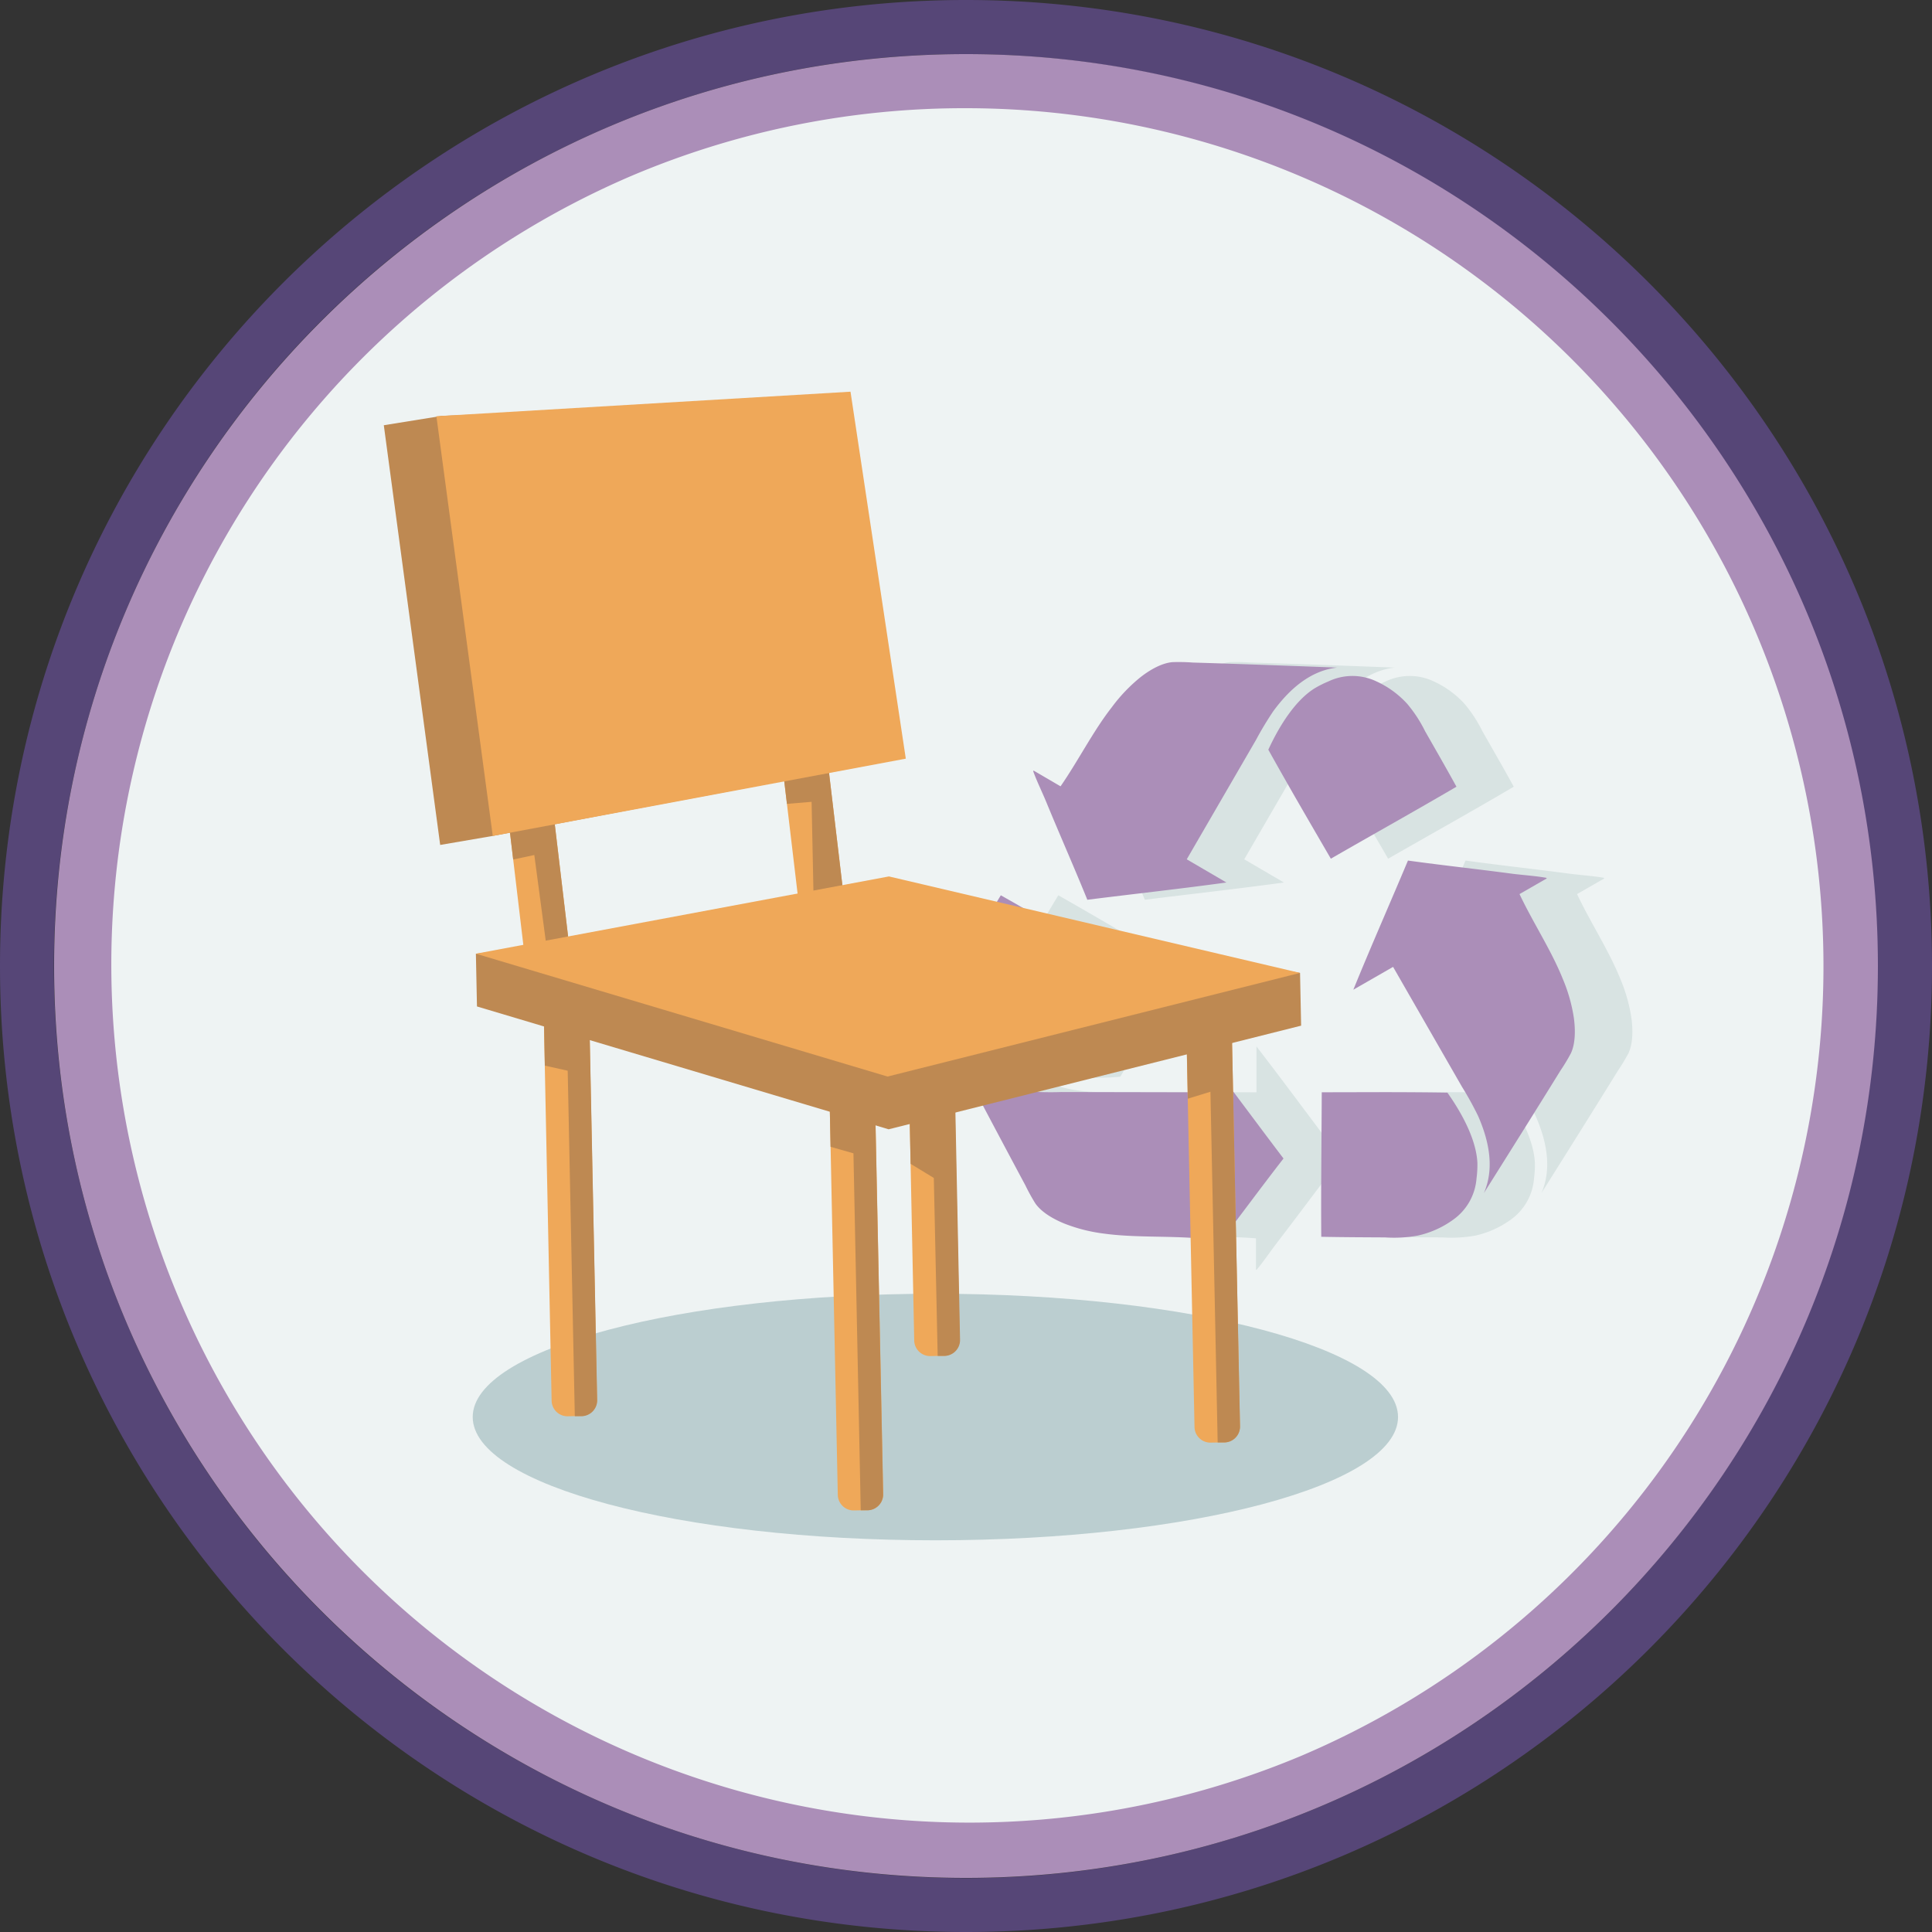 <svg id="Graphics" xmlns="http://www.w3.org/2000/svg" viewBox="0 0 500 500"><rect x="0" y="0" width="500" height="500" fill="#333333" stroke="none"/><defs><style>.cls-1{fill:#564677;}.cls-2{fill:#eef3f3;}.cls-3,.cls-5{fill:#ab8eb8;}.cls-4{fill:#d8e3e2;}.cls-4,.cls-5{fill-rule:evenodd;}.cls-6{fill:#bbced0;}.cls-7{fill:#efa859;}.cls-8{fill:#be8952;}</style></defs><title>act_consumption_05_furniture_used</title><path class="cls-1" d="M250.24,14A236.07,236.07,0,0,1,342.1,467.46,236.06,236.06,0,0,1,158.38,32.54,234.51,234.51,0,0,1,250.24,14m0-14C112.17,0,.24,111.93.24,250s111.93,250,250,250,250-111.93,250-250S388.31,0,250.24,0h0Z" transform="translate(-0.24)"/><path class="cls-2" d="M250.24,479A229,229,0,0,1,88.32,88.08,229,229,0,1,1,412.16,411.92,227.5,227.5,0,0,1,250.24,479Z" transform="translate(-0.24)"/><path class="cls-3" d="M250.24,28a222.06,222.06,0,0,1,86.4,426.56A222.06,222.06,0,0,1,163.84,45.44,220.58,220.58,0,0,1,250.24,28m0-14c-130.33,0-236,105.67-236,236s105.67,236,236,236,236-105.67,236-236S380.57,14,250.24,14h0Z" transform="translate(-0.24)"/><path class="cls-4" d="M274.13,231.7c-2.75,4.54-5.55,9.36-8.38,14.2a35.16,35.16,0,0,0-3.81,7.51,24.62,24.62,0,0,0-1.06,9.93,14.43,14.43,0,0,0,6.26,10.71,27,27,0,0,0,3.38,2.21c5,2.59,12.31,3.07,19.66,2.39,5.55-9.27,10.94-18.7,16.35-28.12C295.75,244.28,284.85,237.78,274.13,231.7Z" transform="translate(-0.24)"/><path class="cls-4" d="M325.28,320.48q0,4.07,0,8.14a0.43,0.43,0,0,0,.35-0.21c1.74-2.09,3.41-4.6,5.12-6.82,5.51-7.15,11-14.65,16.54-21.77-7.3-9.61-14.59-19.58-21.88-29q0,5.93,0,11.87l-35.68-.07a86.24,86.24,0,0,1-8.69-.16c-7.88-.85-14.23-3.5-18.06-8.67,5.75,10.88,11.58,21.93,17.52,33a49.16,49.16,0,0,0,2.55,4.63c1.6,2.32,4.7,4.09,7.58,5.26a42,42,0,0,0,10.28,2.58C308.57,320.32,317.24,319.82,325.28,320.48Z" transform="translate(-0.24)"/><path class="cls-4" d="M357.07,320.08c5.31,0.11,10.88.13,16.48,0.16a35.16,35.16,0,0,0,8.41-.45,24.62,24.62,0,0,0,9.13-4.05A14.43,14.43,0,0,0,397.24,305a27,27,0,0,0,.23-4c-0.25-5.61-3.5-12.19-7.76-18.22-10.8-.17-21.67-0.12-32.52-0.1C357.15,295.06,357,307.76,357.07,320.08Z" transform="translate(-0.24)"/><path class="cls-4" d="M408.38,231.39l7.06-4.06a0.43,0.43,0,0,0-.35-0.19c-2.68-.46-5.69-0.66-8.46-1-8.94-1.2-18.18-2.19-27.12-3.43-4.67,11.12-9.66,22.42-14.14,33.43l10.29-5.91,17.77,30.93a86.24,86.24,0,0,1,4.21,7.61c3.2,7.25,4.09,14.07,1.52,20,6.55-10.42,13.2-21,19.78-31.65a49.16,49.16,0,0,0,2.73-4.52c1.2-2.55,1.19-6.12.77-9.19a42,42,0,0,0-2.91-10.19C416.59,245.94,411.82,238.69,408.38,231.39Z" transform="translate(-0.24)"/><path class="cls-4" d="M392,203.6c-2.55-4.65-5.33-9.48-8.11-14.35a35.16,35.16,0,0,0-4.6-7.06,24.62,24.62,0,0,0-8.07-5.88,14.43,14.43,0,0,0-12.4.06,27,27,0,0,0-3.61,1.82c-4.73,3-8.81,9.13-11.9,15.83,5.25,9.44,10.73,18.83,16.18,28.21C370.35,216,381.42,209.84,392,203.6Z" transform="translate(-0.24)"/><path class="cls-4" d="M289.59,203.5l-7-4.09a0.43,0.43,0,0,0,0,.4c0.94,2.55,2.28,5.26,3.34,7.84,3.43,8.34,7.2,16.84,10.59,25.21,12-1.51,24.25-2.85,36-4.47l-10.27-6,17.9-30.86a86.24,86.24,0,0,1,4.48-7.45c4.68-6.4,10.14-10.58,16.53-11.31-12.3-.46-24.78-0.93-37.3-1.3a49.16,49.16,0,0,0-5.28-.11c-2.81.23-5.89,2-8.34,3.93a42,42,0,0,0-7.37,7.61C298.08,189.11,294.19,196.87,289.59,203.5Z" transform="translate(-0.24)"/><path class="cls-5" d="M259.25,231.7c-2.75,4.54-5.55,9.36-8.38,14.2a35.16,35.16,0,0,0-3.81,7.51,24.62,24.62,0,0,0-1.06,9.93,14.43,14.43,0,0,0,6.26,10.71,27,27,0,0,0,3.38,2.21c5,2.59,12.31,3.07,19.66,2.39,5.55-9.27,10.94-18.7,16.35-28.12C280.87,244.28,270,237.78,259.25,231.7Z" transform="translate(-0.24)"/><path class="cls-5" d="M310.4,320.48q0,4.07,0,8.14a0.43,0.43,0,0,0,.35-0.21c1.74-2.09,3.41-4.6,5.12-6.82,5.51-7.15,11-14.65,16.54-21.77-7.3-9.61-14.59-19.58-21.88-29q0,5.93,0,11.87l-35.68-.07a86.24,86.24,0,0,1-8.69-.16c-7.88-.85-14.23-3.5-18.06-8.67,5.75,10.88,11.58,21.93,17.52,33a49.16,49.16,0,0,0,2.55,4.63c1.6,2.32,4.7,4.09,7.58,5.26A42,42,0,0,0,286,319.26C293.69,320.32,302.36,319.82,310.4,320.48Z" transform="translate(-0.24)"/><path class="cls-5" d="M342.18,320.08c5.31,0.11,10.88.13,16.48,0.16a35.16,35.16,0,0,0,8.41-.45,24.62,24.62,0,0,0,9.13-4.05A14.43,14.43,0,0,0,382.36,305a27,27,0,0,0,.23-4c-0.25-5.61-3.5-12.19-7.76-18.22-10.8-.17-21.67-0.12-32.52-0.1C342.26,295.06,342.09,307.76,342.18,320.08Z" transform="translate(-0.24)"/><path class="cls-5" d="M393.49,231.39l7.06-4.06a0.43,0.43,0,0,0-.35-0.19c-2.68-.46-5.69-0.66-8.46-1-8.94-1.2-18.18-2.19-27.12-3.43-4.67,11.12-9.66,22.42-14.14,33.43l10.29-5.91,17.77,30.93a86.24,86.24,0,0,1,4.21,7.61c3.2,7.25,4.09,14.07,1.52,20,6.55-10.42,13.2-21,19.78-31.65a49.16,49.16,0,0,0,2.73-4.52c1.2-2.55,1.19-6.12.77-9.19a42,42,0,0,0-2.91-10.19C401.71,245.94,396.94,238.69,393.49,231.39Z" transform="translate(-0.24)"/><path class="cls-5" d="M377.17,203.6c-2.55-4.65-5.33-9.48-8.11-14.35a35.16,35.16,0,0,0-4.6-7.06,24.62,24.62,0,0,0-8.07-5.88,14.43,14.43,0,0,0-12.4.06,27,27,0,0,0-3.61,1.82c-4.73,3-8.81,9.13-11.9,15.83,5.25,9.44,10.73,18.83,16.18,28.21C355.46,216,366.54,209.84,377.17,203.6Z" transform="translate(-0.24)"/><path class="cls-5" d="M274.71,203.5l-7-4.09a0.43,0.43,0,0,0,0,.4c0.94,2.55,2.28,5.26,3.34,7.84,3.43,8.34,7.2,16.84,10.59,25.21,12-1.51,24.25-2.85,36-4.47l-10.27-6,17.9-30.86a86.24,86.24,0,0,1,4.48-7.45c4.68-6.4,10.14-10.58,16.53-11.31-12.3-.46-24.78-0.93-37.3-1.3a49.16,49.16,0,0,0-5.28-.11c-2.81.23-5.89,2-8.34,3.93A42,42,0,0,0,288,183C283.2,189.11,279.3,196.87,274.71,203.5Z" transform="translate(-0.24)"/><path class="cls-6" d="M242.32,398.63c66.12,0,119.73-14.29,119.73-31.91s-53.61-31.9-119.73-31.9-119.74,14.28-119.74,31.9,53.61,31.91,119.74,31.91" transform="translate(-0.24)"/><path class="cls-7" d="M228.82,386.65a4.11,4.11,0,0,1-4,4.18l-3.58.07a4.11,4.11,0,0,1-4.18-4L214.91,283a4.11,4.11,0,0,1,4-4.18l3.58-.07a4.11,4.11,0,0,1,4.18,4ZM319,265.22a4.11,4.11,0,0,0-4.18-4l-3.58.07a4.11,4.11,0,0,0-4,4.18l2.14,103.88a4.11,4.11,0,0,0,4.18,4l3.58-.07a4.11,4.11,0,0,0,4-4.18Zm-166.36-6.81a4.11,4.11,0,0,0-4.18-4l-3.58.07a4.11,4.11,0,0,0-4,4.18L143,362.53a4.11,4.11,0,0,0,4.18,4l3.58-.07a4.11,4.11,0,0,0,4-4.18Zm93.82-15.59a4.11,4.11,0,0,0-4.18-4l-3.58.07a4.11,4.11,0,0,0-4,4.18l2.14,103.88a4.11,4.11,0,0,0,4.18,4l3.58-.07a4.11,4.11,0,0,0,4-4.18ZM135.77,145.55a4.11,4.11,0,0,0-4.55-3.58l-3.55.42a4.11,4.11,0,0,0-3.58,4.55l12.25,103.17a4.11,4.11,0,0,0,4.55,3.58l3.55-.42a4.11,4.11,0,0,0,3.58-4.55Zm71.93-5.26a4.11,4.11,0,0,0-4.55-3.58l-3.55.42a4.11,4.11,0,0,0-3.58,4.55l12.25,103.17a4.11,4.11,0,0,0,4.55,3.58l3.55-.42a4.11,4.11,0,0,0,3.58-4.55Z" transform="translate(-0.24)"/><path class="cls-8" d="M222.49,278.77l-3.58.07a4.11,4.11,0,0,0-4,4.18l0.28,13.77,5.92,1.69L223,390.87l1.79,0a4.11,4.11,0,0,0,4-4.18l-2.14-103.88A4.11,4.11,0,0,0,222.49,278.77Z" transform="translate(-0.24)"/><path class="cls-8" d="M234.84,249.3l1.07,51.9,6,3.65,1,46.06,1.79,0a4.11,4.11,0,0,0,4-4.18l-2-97.93Z" transform="translate(-0.24)"/><path class="cls-8" d="M314.84,261.21l-3.58.07a4.11,4.11,0,0,0-4,4.18l0.39,18.88,5.85-1.8,1.87,90.77,1.79,0a4.11,4.11,0,0,0,4-4.18L319,265.22A4.11,4.11,0,0,0,314.84,261.21Z" transform="translate(-0.24)"/><path class="cls-8" d="M152.66,258.41a4.11,4.11,0,0,0-4.18-4l-3.58.07a4.11,4.11,0,0,0-4,4.18l0.35,17.12,5.91,1.32L149,366.51l1.79,0a4.11,4.11,0,0,0,4-4.18Z" transform="translate(-0.24)"/><path class="cls-8" d="M140.89,253.69l2-.24-3.42.15A4.05,4.05,0,0,0,140.89,253.69Z" transform="translate(-0.24)"/><polygon class="cls-8" points="132.81 222.44 138.28 221.28 141.91 248.52 147.59 247.12 139.13 175.89 127.56 178.23 132.81 222.44"/><polygon class="cls-8" points="198.42 163.9 203.66 208.04 210.04 207.51 210.63 236.06 218.8 235.74 209.99 161.56 198.42 163.9"/><polygon class="cls-8" points="336.73 265.44 229.98 292.26 123.44 260.47 123.16 246.82 230.19 233.65 336.45 251.79 336.73 265.44"/><polygon class="cls-7" points="336.45 251.79 229.7 278.61 123.16 246.82 230.05 226.82 336.45 251.79"/><polygon class="cls-8" points="206.5 103.7 114.29 107.64 99.33 110.05 113.92 218.67 127.53 216.34 220.81 198.68 206.5 103.7"/><polygon class="cls-7" points="220.11 101.37 112.94 107.72 127.53 216.34 234.42 196.34 220.11 101.37"/></svg>